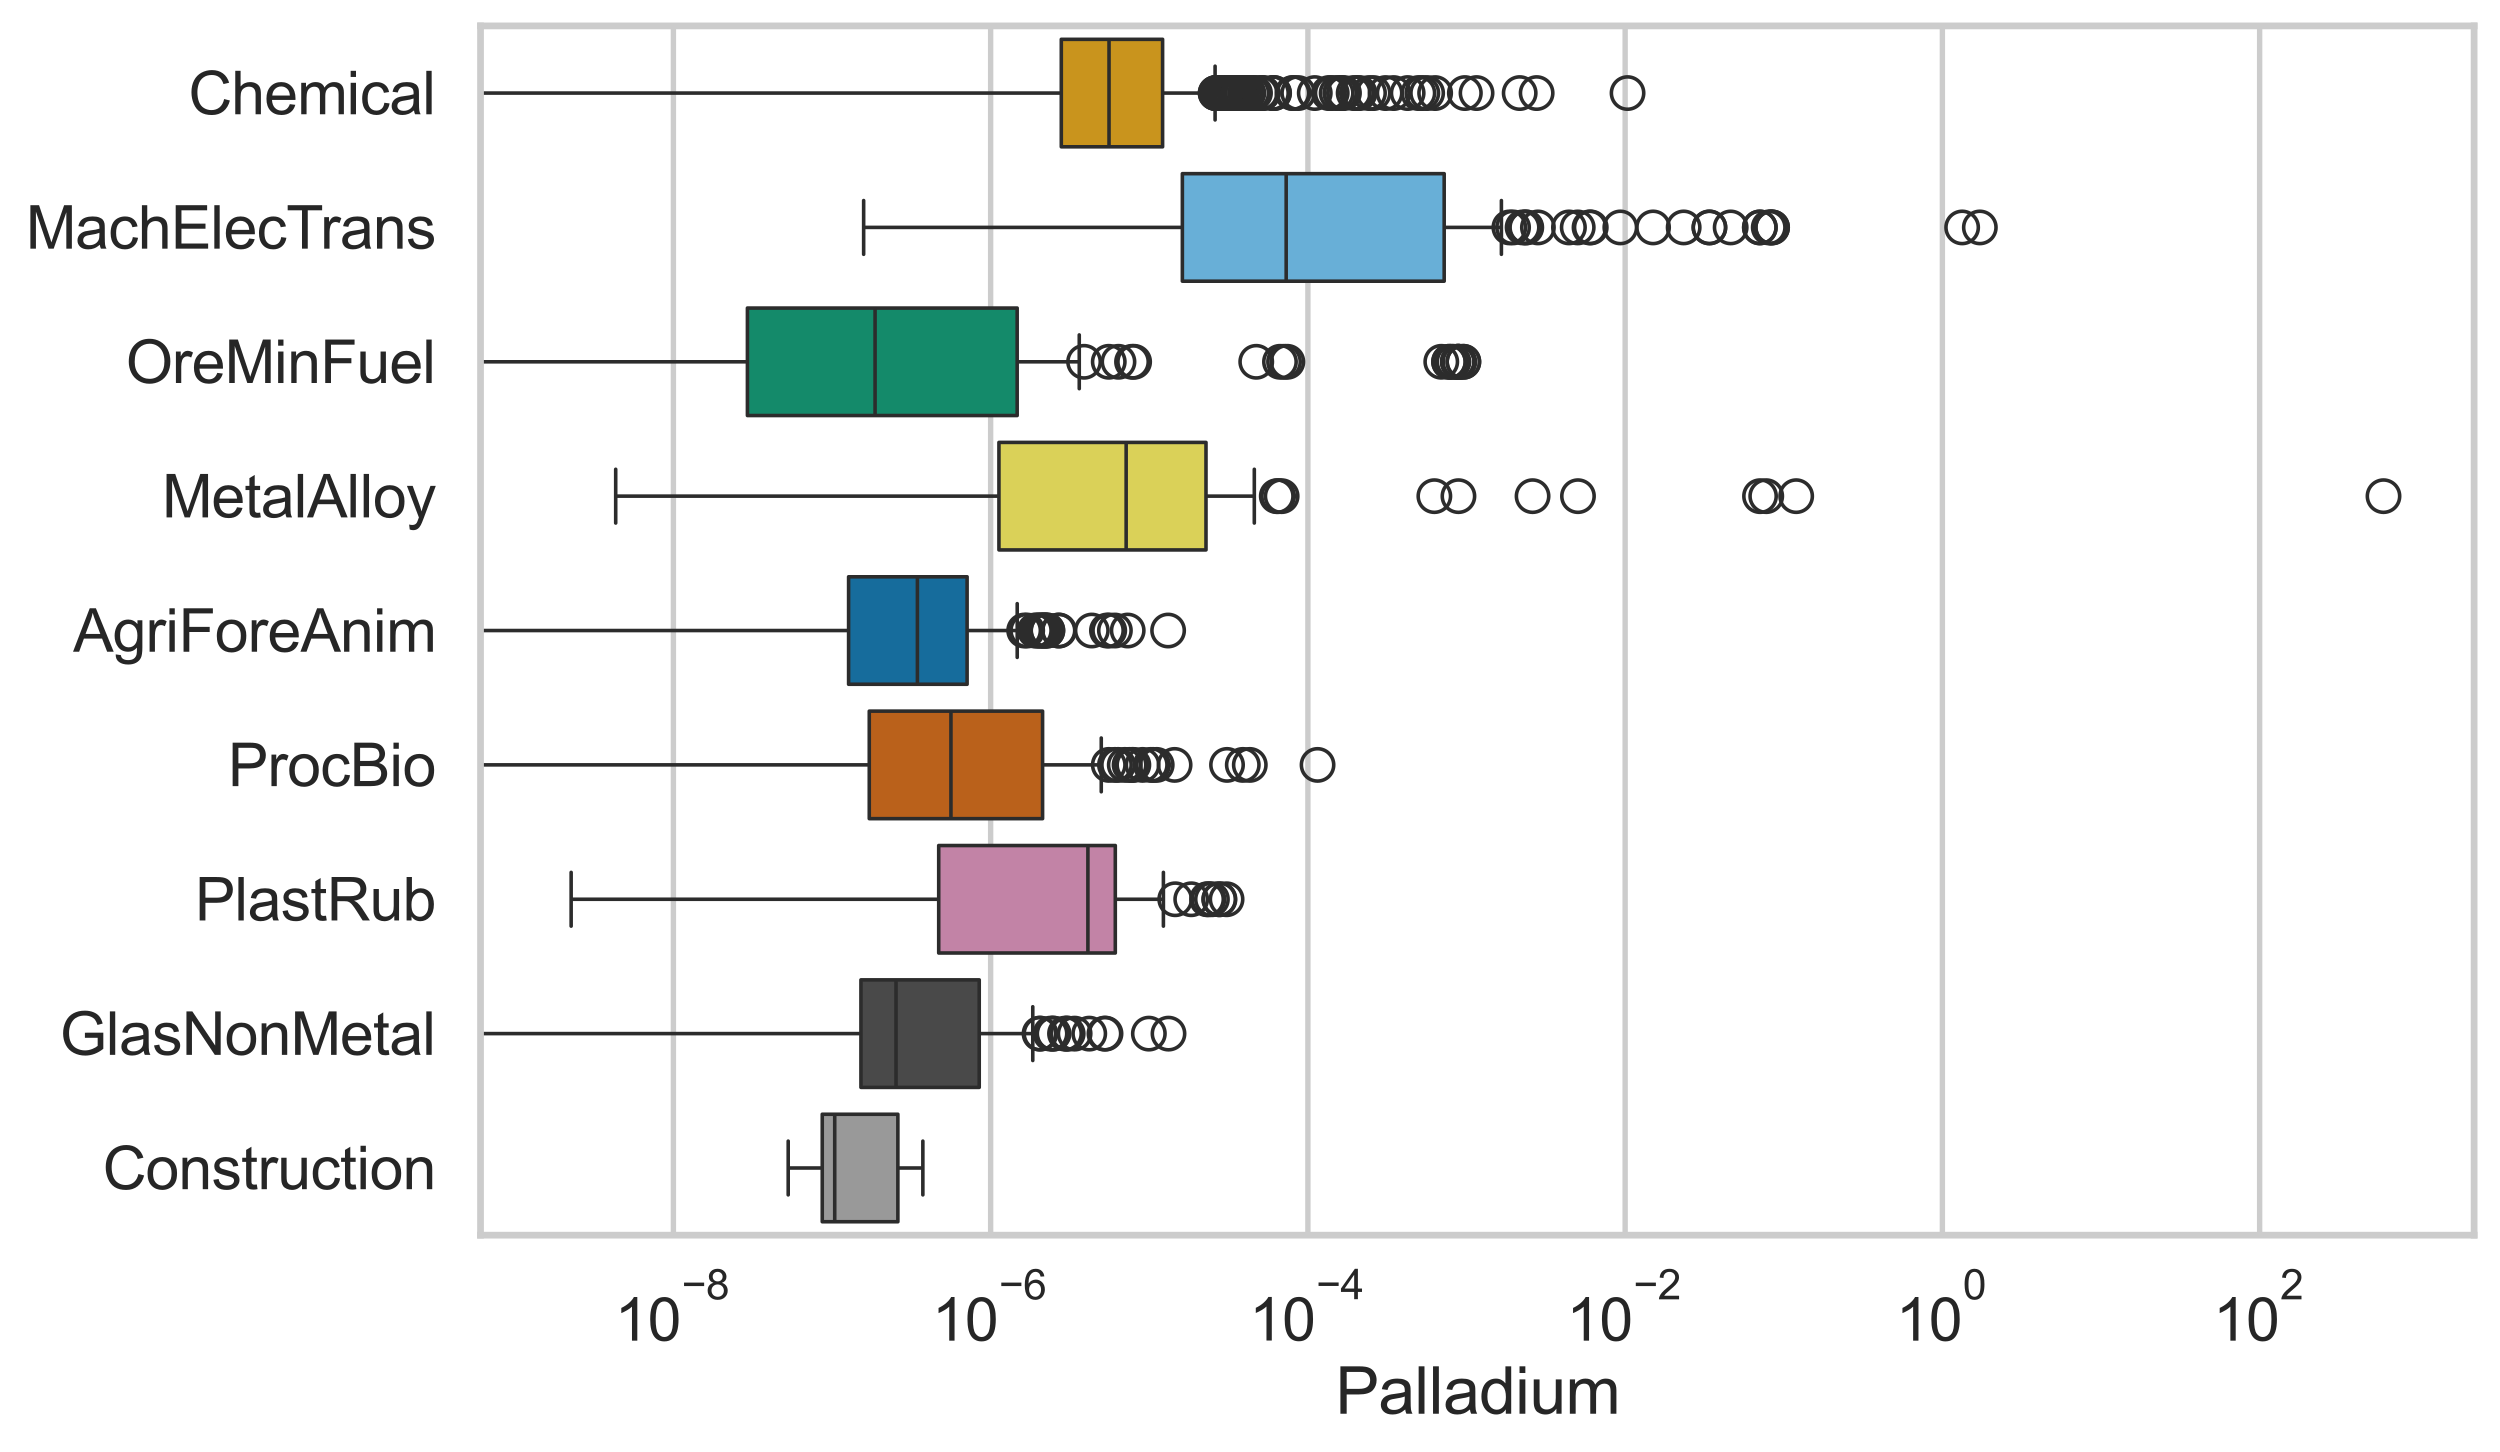 <?xml version="1.0" encoding="utf-8" standalone="no"?>
<!DOCTYPE svg PUBLIC "-//W3C//DTD SVG 1.1//EN"
  "http://www.w3.org/Graphics/SVG/1.1/DTD/svg11.dtd">
<svg xmlns:xlink="http://www.w3.org/1999/xlink" width="695.577pt" height="404.121pt" viewBox="0 0 695.577 404.121" xmlns="http://www.w3.org/2000/svg" version="1.1">
 <defs>
  <style type="text/css">*{stroke-linejoin: round; stroke-linecap: butt}</style>
 </defs>
 <g id="figure_1">
  <g id="patch_1">
   <path d="M 0 404.121 
L 695.577 404.121 
L 695.577 0 
L 0 0 
z
" style="fill: #ffffff"/>
  </g>
  <g id="axes_1">
   <g id="patch_2">
    <path d="M 133.697 343.665 
L 688.377 343.665 
L 688.377 7.2 
L 133.697 7.2 
z
" style="fill: #ffffff"/>
   </g>
   <g id="matplotlib.axis_1">
    <g id="xtick_1">
     <g id="line2d_1">
      <path d="M 187.36 343.665 
L 187.36 7.2 
" clip-path="url(#p79776c4d2c)" style="fill: none; stroke: #cccccc; stroke-width: 1.5; stroke-linecap: round"/>
     </g>
     <g id="text_1">
      <!-- $\mathdefault{10^{-8}}$ -->
      <g style="fill: #262626" transform="translate(171.025 373.18) scale(0.165 -0.165)">
       <defs>
        <path id="ArialMT-31" d="M 2384 0 
L 1822 0 
L 1822 3584 
Q 1619 3391 1289 3197 
Q 959 3003 697 2906 
L 697 3450 
Q 1169 3672 1522 3987 
Q 1875 4303 2022 4600 
L 2384 4600 
L 2384 0 
z
" transform="scale(0.016)"/>
        <path id="ArialMT-30" d="M 266 2259 
Q 266 3072 433 3567 
Q 600 4063 929 4331 
Q 1259 4600 1759 4600 
Q 2128 4600 2406 4451 
Q 2684 4303 2865 4023 
Q 3047 3744 3150 3342 
Q 3253 2941 3253 2259 
Q 3253 1453 3087 958 
Q 2922 463 2592 192 
Q 2263 -78 1759 -78 
Q 1097 -78 719 397 
Q 266 969 266 2259 
z
M 844 2259 
Q 844 1131 1108 757 
Q 1372 384 1759 384 
Q 2147 384 2411 759 
Q 2675 1134 2675 2259 
Q 2675 3391 2411 3762 
Q 2147 4134 1753 4134 
Q 1366 4134 1134 3806 
Q 844 3388 844 2259 
z
" transform="scale(0.016)"/>
        <path id="ArialMT-2212" d="M 3381 1997 
L 356 1997 
L 356 2522 
L 3381 2522 
L 3381 1997 
z
" transform="scale(0.016)"/>
        <path id="ArialMT-38" d="M 1131 2484 
Q 781 2613 612 2850 
Q 444 3088 444 3419 
Q 444 3919 803 4259 
Q 1163 4600 1759 4600 
Q 2359 4600 2725 4251 
Q 3091 3903 3091 3403 
Q 3091 3084 2923 2848 
Q 2756 2613 2416 2484 
Q 2838 2347 3058 2040 
Q 3278 1734 3278 1309 
Q 3278 722 2862 322 
Q 2447 -78 1769 -78 
Q 1091 -78 675 323 
Q 259 725 259 1325 
Q 259 1772 486 2073 
Q 713 2375 1131 2484 
z
M 1019 3438 
Q 1019 3113 1228 2906 
Q 1438 2700 1772 2700 
Q 2097 2700 2305 2904 
Q 2513 3109 2513 3406 
Q 2513 3716 2298 3927 
Q 2084 4138 1766 4138 
Q 1444 4138 1231 3931 
Q 1019 3725 1019 3438 
z
M 838 1322 
Q 838 1081 952 856 
Q 1066 631 1291 507 
Q 1516 384 1775 384 
Q 2178 384 2440 643 
Q 2703 903 2703 1303 
Q 2703 1709 2433 1975 
Q 2163 2241 1756 2241 
Q 1359 2241 1098 1978 
Q 838 1716 838 1322 
z
" transform="scale(0.016)"/>
       </defs>
       <use xlink:href="#ArialMT-31" transform="translate(0 0.994)"/>
       <use xlink:href="#ArialMT-30" transform="translate(55.615 0.994)"/>
       <use xlink:href="#ArialMT-2212" transform="translate(112.973 70.688) scale(0.7)"/>
       <use xlink:href="#ArialMT-38" transform="translate(153.852 70.688) scale(0.7)"/>
      </g>
     </g>
    </g>
    <g id="xtick_2">
     <g id="line2d_2">
      <path d="M 275.628 343.665 
L 275.628 7.2 
" clip-path="url(#p79776c4d2c)" style="fill: none; stroke: #cccccc; stroke-width: 1.5; stroke-linecap: round"/>
     </g>
     <g id="text_2">
      <!-- $\mathdefault{10^{-6}}$ -->
      <g style="fill: #262626" transform="translate(259.293 373.18) scale(0.165 -0.165)">
       <defs>
        <path id="ArialMT-36" d="M 3184 3459 
L 2625 3416 
Q 2550 3747 2413 3897 
Q 2184 4138 1850 4138 
Q 1581 4138 1378 3988 
Q 1113 3794 959 3422 
Q 806 3050 800 2363 
Q 1003 2672 1297 2822 
Q 1591 2972 1913 2972 
Q 2475 2972 2870 2558 
Q 3266 2144 3266 1488 
Q 3266 1056 3080 686 
Q 2894 316 2569 119 
Q 2244 -78 1831 -78 
Q 1128 -78 684 439 
Q 241 956 241 2144 
Q 241 3472 731 4075 
Q 1159 4600 1884 4600 
Q 2425 4600 2770 4297 
Q 3116 3994 3184 3459 
z
M 888 1484 
Q 888 1194 1011 928 
Q 1134 663 1356 523 
Q 1578 384 1822 384 
Q 2178 384 2434 671 
Q 2691 959 2691 1453 
Q 2691 1928 2437 2201 
Q 2184 2475 1800 2475 
Q 1419 2475 1153 2201 
Q 888 1928 888 1484 
z
" transform="scale(0.016)"/>
       </defs>
       <use xlink:href="#ArialMT-31" transform="translate(0 0.994)"/>
       <use xlink:href="#ArialMT-30" transform="translate(55.615 0.994)"/>
       <use xlink:href="#ArialMT-2212" transform="translate(112.973 70.688) scale(0.7)"/>
       <use xlink:href="#ArialMT-36" transform="translate(153.852 70.688) scale(0.7)"/>
      </g>
     </g>
    </g>
    <g id="xtick_3">
     <g id="line2d_3">
      <path d="M 363.896 343.665 
L 363.896 7.2 
" clip-path="url(#p79776c4d2c)" style="fill: none; stroke: #cccccc; stroke-width: 1.5; stroke-linecap: round"/>
     </g>
     <g id="text_3">
      <!-- $\mathdefault{10^{-4}}$ -->
      <g style="fill: #262626" transform="translate(347.561 373.015) scale(0.165 -0.165)">
       <defs>
        <path id="ArialMT-34" d="M 2069 0 
L 2069 1097 
L 81 1097 
L 81 1613 
L 2172 4581 
L 2631 4581 
L 2631 1613 
L 3250 1613 
L 3250 1097 
L 2631 1097 
L 2631 0 
L 2069 0 
z
M 2069 1613 
L 2069 3678 
L 634 1613 
L 2069 1613 
z
" transform="scale(0.016)"/>
       </defs>
       <use xlink:href="#ArialMT-31" transform="translate(0 0.202)"/>
       <use xlink:href="#ArialMT-30" transform="translate(55.615 0.202)"/>
       <use xlink:href="#ArialMT-2212" transform="translate(112.973 69.895) scale(0.7)"/>
       <use xlink:href="#ArialMT-34" transform="translate(153.852 69.895) scale(0.7)"/>
      </g>
     </g>
    </g>
    <g id="xtick_4">
     <g id="line2d_4">
      <path d="M 452.165 343.665 
L 452.165 7.2 
" clip-path="url(#p79776c4d2c)" style="fill: none; stroke: #cccccc; stroke-width: 1.5; stroke-linecap: round"/>
     </g>
     <g id="text_4">
      <!-- $\mathdefault{10^{-2}}$ -->
      <g style="fill: #262626" transform="translate(435.83 373.18) scale(0.165 -0.165)">
       <defs>
        <path id="ArialMT-32" d="M 3222 541 
L 3222 0 
L 194 0 
Q 188 203 259 391 
Q 375 700 629 1000 
Q 884 1300 1366 1694 
Q 2113 2306 2375 2664 
Q 2638 3022 2638 3341 
Q 2638 3675 2398 3904 
Q 2159 4134 1775 4134 
Q 1369 4134 1125 3890 
Q 881 3647 878 3216 
L 300 3275 
Q 359 3922 746 4261 
Q 1134 4600 1788 4600 
Q 2447 4600 2831 4234 
Q 3216 3869 3216 3328 
Q 3216 3053 3103 2787 
Q 2991 2522 2730 2228 
Q 2469 1934 1863 1422 
Q 1356 997 1212 845 
Q 1069 694 975 541 
L 3222 541 
z
" transform="scale(0.016)"/>
       </defs>
       <use xlink:href="#ArialMT-31" transform="translate(0 0.994)"/>
       <use xlink:href="#ArialMT-30" transform="translate(55.615 0.994)"/>
       <use xlink:href="#ArialMT-2212" transform="translate(112.973 70.688) scale(0.7)"/>
       <use xlink:href="#ArialMT-32" transform="translate(153.852 70.688) scale(0.7)"/>
      </g>
     </g>
    </g>
    <g id="xtick_5">
     <g id="line2d_5">
      <path d="M 540.433 343.665 
L 540.433 7.2 
" clip-path="url(#p79776c4d2c)" style="fill: none; stroke: #cccccc; stroke-width: 1.5; stroke-linecap: round"/>
     </g>
     <g id="text_5">
      <!-- $\mathdefault{10^{0}}$ -->
      <g style="fill: #262626" transform="translate(527.481 373.18) scale(0.165 -0.165)">
       <use xlink:href="#ArialMT-31" transform="translate(0 0.994)"/>
       <use xlink:href="#ArialMT-30" transform="translate(55.615 0.994)"/>
       <use xlink:href="#ArialMT-30" transform="translate(112.973 70.688) scale(0.7)"/>
      </g>
     </g>
    </g>
    <g id="xtick_6">
     <g id="line2d_6">
      <path d="M 628.702 343.665 
L 628.702 7.2 
" clip-path="url(#p79776c4d2c)" style="fill: none; stroke: #cccccc; stroke-width: 1.5; stroke-linecap: round"/>
     </g>
     <g id="text_6">
      <!-- $\mathdefault{10^{2}}$ -->
      <g style="fill: #262626" transform="translate(615.749 373.18) scale(0.165 -0.165)">
       <use xlink:href="#ArialMT-31" transform="translate(0 0.994)"/>
       <use xlink:href="#ArialMT-30" transform="translate(55.615 0.994)"/>
       <use xlink:href="#ArialMT-32" transform="translate(112.973 70.688) scale(0.7)"/>
      </g>
     </g>
    </g>
    <g id="text_7">
     <!-- Palladium -->
     <g style="fill: #262626" transform="translate(371.519 393.344) scale(0.18 -0.18)">
      <defs>
       <path id="ArialMT-50" d="M 494 0 
L 494 4581 
L 2222 4581 
Q 2678 4581 2919 4538 
Q 3256 4481 3484 4323 
Q 3713 4166 3852 3881 
Q 3991 3597 3991 3256 
Q 3991 2672 3619 2267 
Q 3247 1863 2275 1863 
L 1100 1863 
L 1100 0 
L 494 0 
z
M 1100 2403 
L 2284 2403 
Q 2872 2403 3119 2622 
Q 3366 2841 3366 3238 
Q 3366 3525 3220 3729 
Q 3075 3934 2838 4000 
Q 2684 4041 2272 4041 
L 1100 4041 
L 1100 2403 
z
" transform="scale(0.016)"/>
       <path id="ArialMT-61" d="M 2588 409 
Q 2275 144 1986 34 
Q 1697 -75 1366 -75 
Q 819 -75 525 192 
Q 231 459 231 875 
Q 231 1119 342 1320 
Q 453 1522 633 1644 
Q 813 1766 1038 1828 
Q 1203 1872 1538 1913 
Q 2219 1994 2541 2106 
Q 2544 2222 2544 2253 
Q 2544 2597 2384 2738 
Q 2169 2928 1744 2928 
Q 1347 2928 1158 2789 
Q 969 2650 878 2297 
L 328 2372 
Q 403 2725 575 2942 
Q 747 3159 1072 3276 
Q 1397 3394 1825 3394 
Q 2250 3394 2515 3294 
Q 2781 3194 2906 3042 
Q 3031 2891 3081 2659 
Q 3109 2516 3109 2141 
L 3109 1391 
Q 3109 606 3145 398 
Q 3181 191 3288 0 
L 2700 0 
Q 2613 175 2588 409 
z
M 2541 1666 
Q 2234 1541 1622 1453 
Q 1275 1403 1131 1340 
Q 988 1278 909 1158 
Q 831 1038 831 891 
Q 831 666 1001 516 
Q 1172 366 1500 366 
Q 1825 366 2078 508 
Q 2331 650 2450 897 
Q 2541 1088 2541 1459 
L 2541 1666 
z
" transform="scale(0.016)"/>
       <path id="ArialMT-6c" d="M 409 0 
L 409 4581 
L 972 4581 
L 972 0 
L 409 0 
z
" transform="scale(0.016)"/>
       <path id="ArialMT-64" d="M 2575 0 
L 2575 419 
Q 2259 -75 1647 -75 
Q 1250 -75 917 144 
Q 584 363 401 755 
Q 219 1147 219 1656 
Q 219 2153 384 2558 
Q 550 2963 881 3178 
Q 1213 3394 1622 3394 
Q 1922 3394 2156 3267 
Q 2391 3141 2538 2938 
L 2538 4581 
L 3097 4581 
L 3097 0 
L 2575 0 
z
M 797 1656 
Q 797 1019 1065 703 
Q 1334 388 1700 388 
Q 2069 388 2326 689 
Q 2584 991 2584 1609 
Q 2584 2291 2321 2609 
Q 2059 2928 1675 2928 
Q 1300 2928 1048 2622 
Q 797 2316 797 1656 
z
" transform="scale(0.016)"/>
       <path id="ArialMT-69" d="M 425 3934 
L 425 4581 
L 988 4581 
L 988 3934 
L 425 3934 
z
M 425 0 
L 425 3319 
L 988 3319 
L 988 0 
L 425 0 
z
" transform="scale(0.016)"/>
       <path id="ArialMT-75" d="M 2597 0 
L 2597 488 
Q 2209 -75 1544 -75 
Q 1250 -75 995 37 
Q 741 150 617 320 
Q 494 491 444 738 
Q 409 903 409 1263 
L 409 3319 
L 972 3319 
L 972 1478 
Q 972 1038 1006 884 
Q 1059 663 1231 536 
Q 1403 409 1656 409 
Q 1909 409 2131 539 
Q 2353 669 2445 892 
Q 2538 1116 2538 1541 
L 2538 3319 
L 3100 3319 
L 3100 0 
L 2597 0 
z
" transform="scale(0.016)"/>
       <path id="ArialMT-6d" d="M 422 0 
L 422 3319 
L 925 3319 
L 925 2853 
Q 1081 3097 1340 3245 
Q 1600 3394 1931 3394 
Q 2300 3394 2536 3241 
Q 2772 3088 2869 2813 
Q 3263 3394 3894 3394 
Q 4388 3394 4653 3120 
Q 4919 2847 4919 2278 
L 4919 0 
L 4359 0 
L 4359 2091 
Q 4359 2428 4304 2576 
Q 4250 2725 4106 2815 
Q 3963 2906 3769 2906 
Q 3419 2906 3187 2673 
Q 2956 2441 2956 1928 
L 2956 0 
L 2394 0 
L 2394 2156 
Q 2394 2531 2256 2718 
Q 2119 2906 1806 2906 
Q 1569 2906 1367 2781 
Q 1166 2656 1075 2415 
Q 984 2175 984 1722 
L 984 0 
L 422 0 
z
" transform="scale(0.016)"/>
      </defs>
      <use xlink:href="#ArialMT-50"/>
      <use xlink:href="#ArialMT-61" transform="translate(66.699 0)"/>
      <use xlink:href="#ArialMT-6c" transform="translate(122.314 0)"/>
      <use xlink:href="#ArialMT-6c" transform="translate(144.531 0)"/>
      <use xlink:href="#ArialMT-61" transform="translate(166.748 0)"/>
      <use xlink:href="#ArialMT-64" transform="translate(222.363 0)"/>
      <use xlink:href="#ArialMT-69" transform="translate(277.979 0)"/>
      <use xlink:href="#ArialMT-75" transform="translate(300.195 0)"/>
      <use xlink:href="#ArialMT-6d" transform="translate(355.811 0)"/>
     </g>
    </g>
   </g>
   <g id="matplotlib.axis_2">
    <g id="ytick_1">
     <g id="text_8">
      <!-- Chemical -->
      <g style="fill: #262626" transform="translate(52.428 31.798) scale(0.165 -0.165)">
       <defs>
        <path id="ArialMT-43" d="M 3763 1606 
L 4369 1453 
Q 4178 706 3683 314 
Q 3188 -78 2472 -78 
Q 1731 -78 1267 223 
Q 803 525 561 1097 
Q 319 1669 319 2325 
Q 319 3041 592 3573 
Q 866 4106 1370 4382 
Q 1875 4659 2481 4659 
Q 3169 4659 3637 4309 
Q 4106 3959 4291 3325 
L 3694 3184 
Q 3534 3684 3231 3912 
Q 2928 4141 2469 4141 
Q 1941 4141 1586 3887 
Q 1231 3634 1087 3207 
Q 944 2781 944 2328 
Q 944 1744 1114 1308 
Q 1284 872 1643 656 
Q 2003 441 2422 441 
Q 2931 441 3284 734 
Q 3638 1028 3763 1606 
z
" transform="scale(0.016)"/>
        <path id="ArialMT-68" d="M 422 0 
L 422 4581 
L 984 4581 
L 984 2938 
Q 1378 3394 1978 3394 
Q 2347 3394 2619 3248 
Q 2891 3103 3008 2847 
Q 3125 2591 3125 2103 
L 3125 0 
L 2563 0 
L 2563 2103 
Q 2563 2525 2380 2717 
Q 2197 2909 1863 2909 
Q 1613 2909 1392 2779 
Q 1172 2650 1078 2428 
Q 984 2206 984 1816 
L 984 0 
L 422 0 
z
" transform="scale(0.016)"/>
        <path id="ArialMT-65" d="M 2694 1069 
L 3275 997 
Q 3138 488 2766 206 
Q 2394 -75 1816 -75 
Q 1088 -75 661 373 
Q 234 822 234 1631 
Q 234 2469 665 2931 
Q 1097 3394 1784 3394 
Q 2450 3394 2872 2941 
Q 3294 2488 3294 1666 
Q 3294 1616 3291 1516 
L 816 1516 
Q 847 969 1125 678 
Q 1403 388 1819 388 
Q 2128 388 2347 550 
Q 2566 713 2694 1069 
z
M 847 1978 
L 2700 1978 
Q 2663 2397 2488 2606 
Q 2219 2931 1791 2931 
Q 1403 2931 1139 2672 
Q 875 2413 847 1978 
z
" transform="scale(0.016)"/>
        <path id="ArialMT-63" d="M 2588 1216 
L 3141 1144 
Q 3050 572 2676 248 
Q 2303 -75 1759 -75 
Q 1078 -75 664 370 
Q 250 816 250 1647 
Q 250 2184 428 2587 
Q 606 2991 970 3192 
Q 1334 3394 1763 3394 
Q 2303 3394 2647 3120 
Q 2991 2847 3088 2344 
L 2541 2259 
Q 2463 2594 2264 2762 
Q 2066 2931 1784 2931 
Q 1359 2931 1093 2626 
Q 828 2322 828 1663 
Q 828 994 1084 691 
Q 1341 388 1753 388 
Q 2084 388 2306 591 
Q 2528 794 2588 1216 
z
" transform="scale(0.016)"/>
       </defs>
       <use xlink:href="#ArialMT-43"/>
       <use xlink:href="#ArialMT-68" transform="translate(72.217 0)"/>
       <use xlink:href="#ArialMT-65" transform="translate(127.832 0)"/>
       <use xlink:href="#ArialMT-6d" transform="translate(183.447 0)"/>
       <use xlink:href="#ArialMT-69" transform="translate(266.748 0)"/>
       <use xlink:href="#ArialMT-63" transform="translate(288.965 0)"/>
       <use xlink:href="#ArialMT-61" transform="translate(338.965 0)"/>
       <use xlink:href="#ArialMT-6c" transform="translate(394.58 0)"/>
      </g>
     </g>
    </g>
    <g id="ytick_2">
     <g id="text_9">
      <!-- MachElecTrans -->
      <g style="fill: #262626" transform="translate(7.2 69.183) scale(0.165 -0.165)">
       <defs>
        <path id="ArialMT-4d" d="M 475 0 
L 475 4581 
L 1388 4581 
L 2472 1338 
Q 2622 884 2691 659 
Q 2769 909 2934 1394 
L 4031 4581 
L 4847 4581 
L 4847 0 
L 4263 0 
L 4263 3834 
L 2931 0 
L 2384 0 
L 1059 3900 
L 1059 0 
L 475 0 
z
" transform="scale(0.016)"/>
        <path id="ArialMT-45" d="M 506 0 
L 506 4581 
L 3819 4581 
L 3819 4041 
L 1113 4041 
L 1113 2638 
L 3647 2638 
L 3647 2100 
L 1113 2100 
L 1113 541 
L 3925 541 
L 3925 0 
L 506 0 
z
" transform="scale(0.016)"/>
        <path id="ArialMT-54" d="M 1659 0 
L 1659 4041 
L 150 4041 
L 150 4581 
L 3781 4581 
L 3781 4041 
L 2266 4041 
L 2266 0 
L 1659 0 
z
" transform="scale(0.016)"/>
        <path id="ArialMT-72" d="M 416 0 
L 416 3319 
L 922 3319 
L 922 2816 
Q 1116 3169 1280 3281 
Q 1444 3394 1641 3394 
Q 1925 3394 2219 3213 
L 2025 2691 
Q 1819 2813 1613 2813 
Q 1428 2813 1281 2702 
Q 1134 2591 1072 2394 
Q 978 2094 978 1738 
L 978 0 
L 416 0 
z
" transform="scale(0.016)"/>
        <path id="ArialMT-6e" d="M 422 0 
L 422 3319 
L 928 3319 
L 928 2847 
Q 1294 3394 1984 3394 
Q 2284 3394 2536 3286 
Q 2788 3178 2913 3003 
Q 3038 2828 3088 2588 
Q 3119 2431 3119 2041 
L 3119 0 
L 2556 0 
L 2556 2019 
Q 2556 2363 2490 2533 
Q 2425 2703 2258 2804 
Q 2091 2906 1866 2906 
Q 1506 2906 1245 2678 
Q 984 2450 984 1813 
L 984 0 
L 422 0 
z
" transform="scale(0.016)"/>
        <path id="ArialMT-73" d="M 197 991 
L 753 1078 
Q 800 744 1014 566 
Q 1228 388 1613 388 
Q 2000 388 2187 545 
Q 2375 703 2375 916 
Q 2375 1106 2209 1216 
Q 2094 1291 1634 1406 
Q 1016 1563 777 1677 
Q 538 1791 414 1992 
Q 291 2194 291 2438 
Q 291 2659 392 2848 
Q 494 3038 669 3163 
Q 800 3259 1026 3326 
Q 1253 3394 1513 3394 
Q 1903 3394 2198 3281 
Q 2494 3169 2634 2976 
Q 2775 2784 2828 2463 
L 2278 2388 
Q 2241 2644 2061 2787 
Q 1881 2931 1553 2931 
Q 1166 2931 1000 2803 
Q 834 2675 834 2503 
Q 834 2394 903 2306 
Q 972 2216 1119 2156 
Q 1203 2125 1616 2013 
Q 2213 1853 2448 1751 
Q 2684 1650 2818 1456 
Q 2953 1263 2953 975 
Q 2953 694 2789 445 
Q 2625 197 2315 61 
Q 2006 -75 1616 -75 
Q 969 -75 630 194 
Q 291 463 197 991 
z
" transform="scale(0.016)"/>
       </defs>
       <use xlink:href="#ArialMT-4d"/>
       <use xlink:href="#ArialMT-61" transform="translate(83.301 0)"/>
       <use xlink:href="#ArialMT-63" transform="translate(138.916 0)"/>
       <use xlink:href="#ArialMT-68" transform="translate(188.916 0)"/>
       <use xlink:href="#ArialMT-45" transform="translate(244.531 0)"/>
       <use xlink:href="#ArialMT-6c" transform="translate(311.23 0)"/>
       <use xlink:href="#ArialMT-65" transform="translate(333.447 0)"/>
       <use xlink:href="#ArialMT-63" transform="translate(389.062 0)"/>
       <use xlink:href="#ArialMT-54" transform="translate(439.062 0)"/>
       <use xlink:href="#ArialMT-72" transform="translate(496.396 0)"/>
       <use xlink:href="#ArialMT-61" transform="translate(529.697 0)"/>
       <use xlink:href="#ArialMT-6e" transform="translate(585.312 0)"/>
       <use xlink:href="#ArialMT-73" transform="translate(640.928 0)"/>
      </g>
     </g>
    </g>
    <g id="ytick_3">
     <g id="text_10">
      <!-- OreMinFuel -->
      <g style="fill: #262626" transform="translate(35.013 106.568) scale(0.165 -0.165)">
       <defs>
        <path id="ArialMT-4f" d="M 309 2231 
Q 309 3372 921 4017 
Q 1534 4663 2503 4663 
Q 3138 4663 3647 4359 
Q 4156 4056 4423 3514 
Q 4691 2972 4691 2284 
Q 4691 1588 4409 1038 
Q 4128 488 3612 205 
Q 3097 -78 2500 -78 
Q 1853 -78 1343 234 
Q 834 547 571 1087 
Q 309 1628 309 2231 
z
M 934 2222 
Q 934 1394 1379 917 
Q 1825 441 2497 441 
Q 3181 441 3623 922 
Q 4066 1403 4066 2288 
Q 4066 2847 3877 3264 
Q 3688 3681 3323 3911 
Q 2959 4141 2506 4141 
Q 1863 4141 1398 3698 
Q 934 3256 934 2222 
z
" transform="scale(0.016)"/>
        <path id="ArialMT-46" d="M 525 0 
L 525 4581 
L 3616 4581 
L 3616 4041 
L 1131 4041 
L 1131 2622 
L 3281 2622 
L 3281 2081 
L 1131 2081 
L 1131 0 
L 525 0 
z
" transform="scale(0.016)"/>
       </defs>
       <use xlink:href="#ArialMT-4f"/>
       <use xlink:href="#ArialMT-72" transform="translate(77.783 0)"/>
       <use xlink:href="#ArialMT-65" transform="translate(111.084 0)"/>
       <use xlink:href="#ArialMT-4d" transform="translate(166.699 0)"/>
       <use xlink:href="#ArialMT-69" transform="translate(250 0)"/>
       <use xlink:href="#ArialMT-6e" transform="translate(272.217 0)"/>
       <use xlink:href="#ArialMT-46" transform="translate(327.832 0)"/>
       <use xlink:href="#ArialMT-75" transform="translate(388.916 0)"/>
       <use xlink:href="#ArialMT-65" transform="translate(444.531 0)"/>
       <use xlink:href="#ArialMT-6c" transform="translate(500.146 0)"/>
      </g>
     </g>
    </g>
    <g id="ytick_4">
     <g id="text_11">
      <!-- MetalAlloy -->
      <g style="fill: #262626" transform="translate(45.088 143.953) scale(0.165 -0.165)">
       <defs>
        <path id="ArialMT-74" d="M 1650 503 
L 1731 6 
Q 1494 -44 1306 -44 
Q 1000 -44 831 53 
Q 663 150 594 308 
Q 525 466 525 972 
L 525 2881 
L 113 2881 
L 113 3319 
L 525 3319 
L 525 4141 
L 1084 4478 
L 1084 3319 
L 1650 3319 
L 1650 2881 
L 1084 2881 
L 1084 941 
Q 1084 700 1114 631 
Q 1144 563 1211 522 
Q 1278 481 1403 481 
Q 1497 481 1650 503 
z
" transform="scale(0.016)"/>
        <path id="ArialMT-41" d="M -9 0 
L 1750 4581 
L 2403 4581 
L 4278 0 
L 3588 0 
L 3053 1388 
L 1138 1388 
L 634 0 
L -9 0 
z
M 1313 1881 
L 2866 1881 
L 2388 3150 
Q 2169 3728 2063 4100 
Q 1975 3659 1816 3225 
L 1313 1881 
z
" transform="scale(0.016)"/>
        <path id="ArialMT-6f" d="M 213 1659 
Q 213 2581 725 3025 
Q 1153 3394 1769 3394 
Q 2453 3394 2887 2945 
Q 3322 2497 3322 1706 
Q 3322 1066 3130 698 
Q 2938 331 2570 128 
Q 2203 -75 1769 -75 
Q 1072 -75 642 372 
Q 213 819 213 1659 
z
M 791 1659 
Q 791 1022 1069 705 
Q 1347 388 1769 388 
Q 2188 388 2466 706 
Q 2744 1025 2744 1678 
Q 2744 2294 2464 2611 
Q 2184 2928 1769 2928 
Q 1347 2928 1069 2612 
Q 791 2297 791 1659 
z
" transform="scale(0.016)"/>
        <path id="ArialMT-79" d="M 397 -1278 
L 334 -750 
Q 519 -800 656 -800 
Q 844 -800 956 -737 
Q 1069 -675 1141 -563 
Q 1194 -478 1313 -144 
Q 1328 -97 1363 -6 
L 103 3319 
L 709 3319 
L 1400 1397 
Q 1534 1031 1641 628 
Q 1738 1016 1872 1384 
L 2581 3319 
L 3144 3319 
L 1881 -56 
Q 1678 -603 1566 -809 
Q 1416 -1088 1222 -1217 
Q 1028 -1347 759 -1347 
Q 597 -1347 397 -1278 
z
" transform="scale(0.016)"/>
       </defs>
       <use xlink:href="#ArialMT-4d"/>
       <use xlink:href="#ArialMT-65" transform="translate(83.301 0)"/>
       <use xlink:href="#ArialMT-74" transform="translate(138.916 0)"/>
       <use xlink:href="#ArialMT-61" transform="translate(166.699 0)"/>
       <use xlink:href="#ArialMT-6c" transform="translate(222.314 0)"/>
       <use xlink:href="#ArialMT-41" transform="translate(244.531 0)"/>
       <use xlink:href="#ArialMT-6c" transform="translate(311.23 0)"/>
       <use xlink:href="#ArialMT-6c" transform="translate(333.447 0)"/>
       <use xlink:href="#ArialMT-6f" transform="translate(355.664 0)"/>
       <use xlink:href="#ArialMT-79" transform="translate(411.279 0)"/>
      </g>
     </g>
    </g>
    <g id="ytick_5">
     <g id="text_12">
      <!-- AgriForeAnim -->
      <g style="fill: #262626" transform="translate(20.341 181.337) scale(0.165 -0.165)">
       <defs>
        <path id="ArialMT-67" d="M 319 -275 
L 866 -356 
Q 900 -609 1056 -725 
Q 1266 -881 1628 -881 
Q 2019 -881 2231 -725 
Q 2444 -569 2519 -288 
Q 2563 -116 2559 434 
Q 2191 0 1641 0 
Q 956 0 581 494 
Q 206 988 206 1678 
Q 206 2153 378 2554 
Q 550 2956 876 3175 
Q 1203 3394 1644 3394 
Q 2231 3394 2613 2919 
L 2613 3319 
L 3131 3319 
L 3131 450 
Q 3131 -325 2973 -648 
Q 2816 -972 2473 -1159 
Q 2131 -1347 1631 -1347 
Q 1038 -1347 672 -1080 
Q 306 -813 319 -275 
z
M 784 1719 
Q 784 1066 1043 766 
Q 1303 466 1694 466 
Q 2081 466 2343 764 
Q 2606 1063 2606 1700 
Q 2606 2309 2336 2618 
Q 2066 2928 1684 2928 
Q 1309 2928 1046 2623 
Q 784 2319 784 1719 
z
" transform="scale(0.016)"/>
       </defs>
       <use xlink:href="#ArialMT-41"/>
       <use xlink:href="#ArialMT-67" transform="translate(66.699 0)"/>
       <use xlink:href="#ArialMT-72" transform="translate(122.314 0)"/>
       <use xlink:href="#ArialMT-69" transform="translate(155.615 0)"/>
       <use xlink:href="#ArialMT-46" transform="translate(177.832 0)"/>
       <use xlink:href="#ArialMT-6f" transform="translate(238.916 0)"/>
       <use xlink:href="#ArialMT-72" transform="translate(294.531 0)"/>
       <use xlink:href="#ArialMT-65" transform="translate(327.832 0)"/>
       <use xlink:href="#ArialMT-41" transform="translate(383.447 0)"/>
       <use xlink:href="#ArialMT-6e" transform="translate(450.146 0)"/>
       <use xlink:href="#ArialMT-69" transform="translate(505.762 0)"/>
       <use xlink:href="#ArialMT-6d" transform="translate(527.979 0)"/>
      </g>
     </g>
    </g>
    <g id="ytick_6">
     <g id="text_13">
      <!-- ProcBio -->
      <g style="fill: #262626" transform="translate(63.424 218.722) scale(0.165 -0.165)">
       <defs>
        <path id="ArialMT-42" d="M 469 0 
L 469 4581 
L 2188 4581 
Q 2713 4581 3030 4442 
Q 3347 4303 3526 4014 
Q 3706 3725 3706 3409 
Q 3706 3116 3547 2856 
Q 3388 2597 3066 2438 
Q 3481 2316 3704 2022 
Q 3928 1728 3928 1328 
Q 3928 1006 3792 729 
Q 3656 453 3456 303 
Q 3256 153 2954 76 
Q 2653 0 2216 0 
L 469 0 
z
M 1075 2656 
L 2066 2656 
Q 2469 2656 2644 2709 
Q 2875 2778 2992 2937 
Q 3109 3097 3109 3338 
Q 3109 3566 3000 3739 
Q 2891 3913 2687 3977 
Q 2484 4041 1991 4041 
L 1075 4041 
L 1075 2656 
z
M 1075 541 
L 2216 541 
Q 2509 541 2628 563 
Q 2838 600 2978 687 
Q 3119 775 3209 942 
Q 3300 1109 3300 1328 
Q 3300 1584 3169 1773 
Q 3038 1963 2805 2039 
Q 2572 2116 2134 2116 
L 1075 2116 
L 1075 541 
z
" transform="scale(0.016)"/>
       </defs>
       <use xlink:href="#ArialMT-50"/>
       <use xlink:href="#ArialMT-72" transform="translate(66.699 0)"/>
       <use xlink:href="#ArialMT-6f" transform="translate(100 0)"/>
       <use xlink:href="#ArialMT-63" transform="translate(155.615 0)"/>
       <use xlink:href="#ArialMT-42" transform="translate(205.615 0)"/>
       <use xlink:href="#ArialMT-69" transform="translate(272.314 0)"/>
       <use xlink:href="#ArialMT-6f" transform="translate(294.531 0)"/>
      </g>
     </g>
    </g>
    <g id="ytick_7">
     <g id="text_14">
      <!-- PlastRub -->
      <g style="fill: #262626" transform="translate(54.248 256.107) scale(0.165 -0.165)">
       <defs>
        <path id="ArialMT-52" d="M 503 0 
L 503 4581 
L 2534 4581 
Q 3147 4581 3465 4457 
Q 3784 4334 3975 4021 
Q 4166 3709 4166 3331 
Q 4166 2844 3850 2509 
Q 3534 2175 2875 2084 
Q 3116 1969 3241 1856 
Q 3506 1613 3744 1247 
L 4541 0 
L 3778 0 
L 3172 953 
Q 2906 1366 2734 1584 
Q 2563 1803 2427 1890 
Q 2291 1978 2150 2013 
Q 2047 2034 1813 2034 
L 1109 2034 
L 1109 0 
L 503 0 
z
M 1109 2559 
L 2413 2559 
Q 2828 2559 3062 2645 
Q 3297 2731 3419 2920 
Q 3541 3109 3541 3331 
Q 3541 3656 3305 3865 
Q 3069 4075 2559 4075 
L 1109 4075 
L 1109 2559 
z
" transform="scale(0.016)"/>
        <path id="ArialMT-62" d="M 941 0 
L 419 0 
L 419 4581 
L 981 4581 
L 981 2947 
Q 1338 3394 1891 3394 
Q 2197 3394 2470 3270 
Q 2744 3147 2920 2923 
Q 3097 2700 3197 2384 
Q 3297 2069 3297 1709 
Q 3297 856 2875 390 
Q 2453 -75 1863 -75 
Q 1275 -75 941 416 
L 941 0 
z
M 934 1684 
Q 934 1088 1097 822 
Q 1363 388 1816 388 
Q 2184 388 2453 708 
Q 2722 1028 2722 1663 
Q 2722 2313 2464 2622 
Q 2206 2931 1841 2931 
Q 1472 2931 1203 2611 
Q 934 2291 934 1684 
z
" transform="scale(0.016)"/>
       </defs>
       <use xlink:href="#ArialMT-50"/>
       <use xlink:href="#ArialMT-6c" transform="translate(66.699 0)"/>
       <use xlink:href="#ArialMT-61" transform="translate(88.916 0)"/>
       <use xlink:href="#ArialMT-73" transform="translate(144.531 0)"/>
       <use xlink:href="#ArialMT-74" transform="translate(194.531 0)"/>
       <use xlink:href="#ArialMT-52" transform="translate(222.314 0)"/>
       <use xlink:href="#ArialMT-75" transform="translate(294.531 0)"/>
       <use xlink:href="#ArialMT-62" transform="translate(350.146 0)"/>
      </g>
     </g>
    </g>
    <g id="ytick_8">
     <g id="text_15">
      <!-- GlasNonMetal -->
      <g style="fill: #262626" transform="translate(16.659 293.492) scale(0.165 -0.165)">
       <defs>
        <path id="ArialMT-47" d="M 2638 1797 
L 2638 2334 
L 4578 2338 
L 4578 638 
Q 4131 281 3656 101 
Q 3181 -78 2681 -78 
Q 2006 -78 1454 211 
Q 903 500 622 1047 
Q 341 1594 341 2269 
Q 341 2938 620 3517 
Q 900 4097 1425 4378 
Q 1950 4659 2634 4659 
Q 3131 4659 3532 4498 
Q 3934 4338 4162 4050 
Q 4391 3763 4509 3300 
L 3963 3150 
Q 3859 3500 3706 3700 
Q 3553 3900 3268 4020 
Q 2984 4141 2638 4141 
Q 2222 4141 1919 4014 
Q 1616 3888 1430 3681 
Q 1244 3475 1141 3228 
Q 966 2803 966 2306 
Q 966 1694 1177 1281 
Q 1388 869 1791 669 
Q 2194 469 2647 469 
Q 3041 469 3416 620 
Q 3791 772 3984 944 
L 3984 1797 
L 2638 1797 
z
" transform="scale(0.016)"/>
        <path id="ArialMT-4e" d="M 488 0 
L 488 4581 
L 1109 4581 
L 3516 984 
L 3516 4581 
L 4097 4581 
L 4097 0 
L 3475 0 
L 1069 3600 
L 1069 0 
L 488 0 
z
" transform="scale(0.016)"/>
       </defs>
       <use xlink:href="#ArialMT-47"/>
       <use xlink:href="#ArialMT-6c" transform="translate(77.783 0)"/>
       <use xlink:href="#ArialMT-61" transform="translate(100 0)"/>
       <use xlink:href="#ArialMT-73" transform="translate(155.615 0)"/>
       <use xlink:href="#ArialMT-4e" transform="translate(205.615 0)"/>
       <use xlink:href="#ArialMT-6f" transform="translate(277.832 0)"/>
       <use xlink:href="#ArialMT-6e" transform="translate(333.447 0)"/>
       <use xlink:href="#ArialMT-4d" transform="translate(389.062 0)"/>
       <use xlink:href="#ArialMT-65" transform="translate(472.363 0)"/>
       <use xlink:href="#ArialMT-74" transform="translate(527.979 0)"/>
       <use xlink:href="#ArialMT-61" transform="translate(555.762 0)"/>
       <use xlink:href="#ArialMT-6c" transform="translate(611.377 0)"/>
      </g>
     </g>
    </g>
    <g id="ytick_9">
     <g id="text_16">
      <!-- Construction -->
      <g style="fill: #262626" transform="translate(28.575 330.877) scale(0.165 -0.165)">
       <use xlink:href="#ArialMT-43"/>
       <use xlink:href="#ArialMT-6f" transform="translate(72.217 0)"/>
       <use xlink:href="#ArialMT-6e" transform="translate(127.832 0)"/>
       <use xlink:href="#ArialMT-73" transform="translate(183.447 0)"/>
       <use xlink:href="#ArialMT-74" transform="translate(233.447 0)"/>
       <use xlink:href="#ArialMT-72" transform="translate(261.23 0)"/>
       <use xlink:href="#ArialMT-75" transform="translate(294.531 0)"/>
       <use xlink:href="#ArialMT-63" transform="translate(350.146 0)"/>
       <use xlink:href="#ArialMT-74" transform="translate(400.146 0)"/>
       <use xlink:href="#ArialMT-69" transform="translate(427.93 0)"/>
       <use xlink:href="#ArialMT-6f" transform="translate(450.146 0)"/>
       <use xlink:href="#ArialMT-6e" transform="translate(505.762 0)"/>
      </g>
     </g>
    </g>
   </g>
   <g id="patch_3">
    <path d="M 295.286 10.938 
L 295.286 40.846 
L 323.469 40.846 
L 323.469 10.938 
L 295.286 10.938 
z
" clip-path="url(#p79776c4d2c)" style="fill: #c9941d; stroke: #2c2c2c; stroke-linejoin: miter"/>
   </g>
   <g id="line2d_7">
    <path d="M 295.286 25.892 
L -1 25.892 
" clip-path="url(#p79776c4d2c)" style="fill: none; stroke: #2c2c2c"/>
   </g>
   <g id="line2d_8">
    <path d="M 323.469 25.892 
L 338.075 25.892 
" clip-path="url(#p79776c4d2c)" style="fill: none; stroke: #2c2c2c"/>
   </g>
   <g id="line2d_9">
    <path clip-path="url(#p79776c4d2c)" style="fill: none; stroke: #2c2c2c; stroke-linecap: round"/>
   </g>
   <g id="line2d_10">
    <path d="M 338.075 18.415 
L 338.075 33.369 
" clip-path="url(#p79776c4d2c)" style="fill: none; stroke: #2c2c2c; stroke-linecap: round"/>
   </g>
   <g id="line2d_11">
    <defs>
     <path id="md7dbd9c746" d="M 0 4.5 
C 1.193 4.5 2.338 4.026 3.182 3.182 
C 4.026 2.338 4.5 1.193 4.5 0 
C 4.5 -1.193 4.026 -2.338 3.182 -3.182 
C 2.338 -4.026 1.193 -4.5 0 -4.5 
C -1.193 -4.5 -2.338 -4.026 -3.182 -3.182 
C -4.026 -2.338 -4.5 -1.193 -4.5 0 
C -4.5 1.193 -4.026 2.338 -3.182 3.182 
C -2.338 4.026 -1.193 4.5 0 4.5 
z
" style="stroke: #2c2c2c"/>
    </defs>
    <g clip-path="url(#p79776c4d2c)">
     <use xlink:href="#md7dbd9c746" x="342.706" y="25.892" style="fill-opacity: 0; stroke: #2c2c2c"/>
     <use xlink:href="#md7dbd9c746" x="338.606" y="25.892" style="fill-opacity: 0; stroke: #2c2c2c"/>
     <use xlink:href="#md7dbd9c746" x="387.752" y="25.892" style="fill-opacity: 0; stroke: #2c2c2c"/>
     <use xlink:href="#md7dbd9c746" x="340.832" y="25.892" style="fill-opacity: 0; stroke: #2c2c2c"/>
     <use xlink:href="#md7dbd9c746" x="341.591" y="25.892" style="fill-opacity: 0; stroke: #2c2c2c"/>
     <use xlink:href="#md7dbd9c746" x="378.276" y="25.892" style="fill-opacity: 0; stroke: #2c2c2c"/>
     <use xlink:href="#md7dbd9c746" x="377.527" y="25.892" style="fill-opacity: 0; stroke: #2c2c2c"/>
     <use xlink:href="#md7dbd9c746" x="338.575" y="25.892" style="fill-opacity: 0; stroke: #2c2c2c"/>
     <use xlink:href="#md7dbd9c746" x="353.902" y="25.892" style="fill-opacity: 0; stroke: #2c2c2c"/>
     <use xlink:href="#md7dbd9c746" x="348.409" y="25.892" style="fill-opacity: 0; stroke: #2c2c2c"/>
     <use xlink:href="#md7dbd9c746" x="346.886" y="25.892" style="fill-opacity: 0; stroke: #2c2c2c"/>
     <use xlink:href="#md7dbd9c746" x="339.631" y="25.892" style="fill-opacity: 0; stroke: #2c2c2c"/>
     <use xlink:href="#md7dbd9c746" x="348.862" y="25.892" style="fill-opacity: 0; stroke: #2c2c2c"/>
     <use xlink:href="#md7dbd9c746" x="371.896" y="25.892" style="fill-opacity: 0; stroke: #2c2c2c"/>
     <use xlink:href="#md7dbd9c746" x="343.534" y="25.892" style="fill-opacity: 0; stroke: #2c2c2c"/>
     <use xlink:href="#md7dbd9c746" x="372.94" y="25.892" style="fill-opacity: 0; stroke: #2c2c2c"/>
     <use xlink:href="#md7dbd9c746" x="338.829" y="25.892" style="fill-opacity: 0; stroke: #2c2c2c"/>
     <use xlink:href="#md7dbd9c746" x="339.073" y="25.892" style="fill-opacity: 0; stroke: #2c2c2c"/>
     <use xlink:href="#md7dbd9c746" x="339.916" y="25.892" style="fill-opacity: 0; stroke: #2c2c2c"/>
     <use xlink:href="#md7dbd9c746" x="347.334" y="25.892" style="fill-opacity: 0; stroke: #2c2c2c"/>
     <use xlink:href="#md7dbd9c746" x="452.836" y="25.892" style="fill-opacity: 0; stroke: #2c2c2c"/>
     <use xlink:href="#md7dbd9c746" x="344.215" y="25.892" style="fill-opacity: 0; stroke: #2c2c2c"/>
     <use xlink:href="#md7dbd9c746" x="344.93" y="25.892" style="fill-opacity: 0; stroke: #2c2c2c"/>
     <use xlink:href="#md7dbd9c746" x="399.299" y="25.892" style="fill-opacity: 0; stroke: #2c2c2c"/>
     <use xlink:href="#md7dbd9c746" x="369.711" y="25.892" style="fill-opacity: 0; stroke: #2c2c2c"/>
     <use xlink:href="#md7dbd9c746" x="338.419" y="25.892" style="fill-opacity: 0; stroke: #2c2c2c"/>
     <use xlink:href="#md7dbd9c746" x="410.819" y="25.892" style="fill-opacity: 0; stroke: #2c2c2c"/>
     <use xlink:href="#md7dbd9c746" x="338.223" y="25.892" style="fill-opacity: 0; stroke: #2c2c2c"/>
     <use xlink:href="#md7dbd9c746" x="345.437" y="25.892" style="fill-opacity: 0; stroke: #2c2c2c"/>
     <use xlink:href="#md7dbd9c746" x="345.543" y="25.892" style="fill-opacity: 0; stroke: #2c2c2c"/>
     <use xlink:href="#md7dbd9c746" x="340.239" y="25.892" style="fill-opacity: 0; stroke: #2c2c2c"/>
     <use xlink:href="#md7dbd9c746" x="380.899" y="25.892" style="fill-opacity: 0; stroke: #2c2c2c"/>
     <use xlink:href="#md7dbd9c746" x="373.022" y="25.892" style="fill-opacity: 0; stroke: #2c2c2c"/>
     <use xlink:href="#md7dbd9c746" x="373.93" y="25.892" style="fill-opacity: 0; stroke: #2c2c2c"/>
     <use xlink:href="#md7dbd9c746" x="346.445" y="25.892" style="fill-opacity: 0; stroke: #2c2c2c"/>
     <use xlink:href="#md7dbd9c746" x="343.53" y="25.892" style="fill-opacity: 0; stroke: #2c2c2c"/>
     <use xlink:href="#md7dbd9c746" x="354.493" y="25.892" style="fill-opacity: 0; stroke: #2c2c2c"/>
     <use xlink:href="#md7dbd9c746" x="391.652" y="25.892" style="fill-opacity: 0; stroke: #2c2c2c"/>
     <use xlink:href="#md7dbd9c746" x="338.247" y="25.892" style="fill-opacity: 0; stroke: #2c2c2c"/>
     <use xlink:href="#md7dbd9c746" x="427.539" y="25.892" style="fill-opacity: 0; stroke: #2c2c2c"/>
     <use xlink:href="#md7dbd9c746" x="359.918" y="25.892" style="fill-opacity: 0; stroke: #2c2c2c"/>
     <use xlink:href="#md7dbd9c746" x="338.707" y="25.892" style="fill-opacity: 0; stroke: #2c2c2c"/>
     <use xlink:href="#md7dbd9c746" x="397.073" y="25.892" style="fill-opacity: 0; stroke: #2c2c2c"/>
     <use xlink:href="#md7dbd9c746" x="340.099" y="25.892" style="fill-opacity: 0; stroke: #2c2c2c"/>
     <use xlink:href="#md7dbd9c746" x="342.258" y="25.892" style="fill-opacity: 0; stroke: #2c2c2c"/>
     <use xlink:href="#md7dbd9c746" x="338.668" y="25.892" style="fill-opacity: 0; stroke: #2c2c2c"/>
     <use xlink:href="#md7dbd9c746" x="339.616" y="25.892" style="fill-opacity: 0; stroke: #2c2c2c"/>
     <use xlink:href="#md7dbd9c746" x="382.155" y="25.892" style="fill-opacity: 0; stroke: #2c2c2c"/>
     <use xlink:href="#md7dbd9c746" x="351.291" y="25.892" style="fill-opacity: 0; stroke: #2c2c2c"/>
     <use xlink:href="#md7dbd9c746" x="376.632" y="25.892" style="fill-opacity: 0; stroke: #2c2c2c"/>
     <use xlink:href="#md7dbd9c746" x="361.216" y="25.892" style="fill-opacity: 0; stroke: #2c2c2c"/>
     <use xlink:href="#md7dbd9c746" x="395.734" y="25.892" style="fill-opacity: 0; stroke: #2c2c2c"/>
     <use xlink:href="#md7dbd9c746" x="344.718" y="25.892" style="fill-opacity: 0; stroke: #2c2c2c"/>
     <use xlink:href="#md7dbd9c746" x="343.586" y="25.892" style="fill-opacity: 0; stroke: #2c2c2c"/>
     <use xlink:href="#md7dbd9c746" x="345.441" y="25.892" style="fill-opacity: 0; stroke: #2c2c2c"/>
     <use xlink:href="#md7dbd9c746" x="341.879" y="25.892" style="fill-opacity: 0; stroke: #2c2c2c"/>
     <use xlink:href="#md7dbd9c746" x="350.735" y="25.892" style="fill-opacity: 0; stroke: #2c2c2c"/>
     <use xlink:href="#md7dbd9c746" x="359.604" y="25.892" style="fill-opacity: 0; stroke: #2c2c2c"/>
     <use xlink:href="#md7dbd9c746" x="338.975" y="25.892" style="fill-opacity: 0; stroke: #2c2c2c"/>
     <use xlink:href="#md7dbd9c746" x="340.959" y="25.892" style="fill-opacity: 0; stroke: #2c2c2c"/>
     <use xlink:href="#md7dbd9c746" x="422.823" y="25.892" style="fill-opacity: 0; stroke: #2c2c2c"/>
     <use xlink:href="#md7dbd9c746" x="407.57" y="25.892" style="fill-opacity: 0; stroke: #2c2c2c"/>
     <use xlink:href="#md7dbd9c746" x="346.541" y="25.892" style="fill-opacity: 0; stroke: #2c2c2c"/>
     <use xlink:href="#md7dbd9c746" x="349.176" y="25.892" style="fill-opacity: 0; stroke: #2c2c2c"/>
     <use xlink:href="#md7dbd9c746" x="385.504" y="25.892" style="fill-opacity: 0; stroke: #2c2c2c"/>
     <use xlink:href="#md7dbd9c746" x="340.851" y="25.892" style="fill-opacity: 0; stroke: #2c2c2c"/>
     <use xlink:href="#md7dbd9c746" x="354.426" y="25.892" style="fill-opacity: 0; stroke: #2c2c2c"/>
     <use xlink:href="#md7dbd9c746" x="351.372" y="25.892" style="fill-opacity: 0; stroke: #2c2c2c"/>
     <use xlink:href="#md7dbd9c746" x="342.564" y="25.892" style="fill-opacity: 0; stroke: #2c2c2c"/>
     <use xlink:href="#md7dbd9c746" x="339.584" y="25.892" style="fill-opacity: 0; stroke: #2c2c2c"/>
     <use xlink:href="#md7dbd9c746" x="344.716" y="25.892" style="fill-opacity: 0; stroke: #2c2c2c"/>
     <use xlink:href="#md7dbd9c746" x="394.643" y="25.892" style="fill-opacity: 0; stroke: #2c2c2c"/>
     <use xlink:href="#md7dbd9c746" x="365.808" y="25.892" style="fill-opacity: 0; stroke: #2c2c2c"/>
     <use xlink:href="#md7dbd9c746" x="370.524" y="25.892" style="fill-opacity: 0; stroke: #2c2c2c"/>
    </g>
   </g>
   <g id="patch_4">
    <path d="M 328.97 48.323 
L 328.97 78.231 
L 401.816 78.231 
L 401.816 48.323 
L 328.97 48.323 
z
" clip-path="url(#p79776c4d2c)" style="fill: #68afd7; stroke: #2c2c2c; stroke-linejoin: miter"/>
   </g>
   <g id="line2d_12">
    <path d="M 328.97 63.277 
L 240.295 63.277 
" clip-path="url(#p79776c4d2c)" style="fill: none; stroke: #2c2c2c"/>
   </g>
   <g id="line2d_13">
    <path d="M 401.816 63.277 
L 417.735 63.277 
" clip-path="url(#p79776c4d2c)" style="fill: none; stroke: #2c2c2c"/>
   </g>
   <g id="line2d_14">
    <path d="M 240.295 55.8 
L 240.295 70.754 
" clip-path="url(#p79776c4d2c)" style="fill: none; stroke: #2c2c2c; stroke-linecap: round"/>
   </g>
   <g id="line2d_15">
    <path d="M 417.735 55.8 
L 417.735 70.754 
" clip-path="url(#p79776c4d2c)" style="fill: none; stroke: #2c2c2c; stroke-linecap: round"/>
   </g>
   <g id="line2d_16">
    <g clip-path="url(#p79776c4d2c)">
     <use xlink:href="#md7dbd9c746" x="493.043" y="63.277" style="fill-opacity: 0; stroke: #2c2c2c"/>
     <use xlink:href="#md7dbd9c746" x="436.532" y="63.277" style="fill-opacity: 0; stroke: #2c2c2c"/>
     <use xlink:href="#md7dbd9c746" x="424.495" y="63.277" style="fill-opacity: 0; stroke: #2c2c2c"/>
     <use xlink:href="#md7dbd9c746" x="550.851" y="63.277" style="fill-opacity: 0; stroke: #2c2c2c"/>
     <use xlink:href="#md7dbd9c746" x="545.93" y="63.277" style="fill-opacity: 0; stroke: #2c2c2c"/>
     <use xlink:href="#md7dbd9c746" x="492.119" y="63.277" style="fill-opacity: 0; stroke: #2c2c2c"/>
     <use xlink:href="#md7dbd9c746" x="481.525" y="63.277" style="fill-opacity: 0; stroke: #2c2c2c"/>
     <use xlink:href="#md7dbd9c746" x="442.261" y="63.277" style="fill-opacity: 0; stroke: #2c2c2c"/>
     <use xlink:href="#md7dbd9c746" x="492.694" y="63.277" style="fill-opacity: 0; stroke: #2c2c2c"/>
     <use xlink:href="#md7dbd9c746" x="489.645" y="63.277" style="fill-opacity: 0; stroke: #2c2c2c"/>
     <use xlink:href="#md7dbd9c746" x="420.982" y="63.277" style="fill-opacity: 0; stroke: #2c2c2c"/>
     <use xlink:href="#md7dbd9c746" x="489.644" y="63.277" style="fill-opacity: 0; stroke: #2c2c2c"/>
     <use xlink:href="#md7dbd9c746" x="459.936" y="63.277" style="fill-opacity: 0; stroke: #2c2c2c"/>
     <use xlink:href="#md7dbd9c746" x="442.593" y="63.277" style="fill-opacity: 0; stroke: #2c2c2c"/>
     <use xlink:href="#md7dbd9c746" x="427.893" y="63.277" style="fill-opacity: 0; stroke: #2c2c2c"/>
     <use xlink:href="#md7dbd9c746" x="450.826" y="63.277" style="fill-opacity: 0; stroke: #2c2c2c"/>
     <use xlink:href="#md7dbd9c746" x="419.958" y="63.277" style="fill-opacity: 0; stroke: #2c2c2c"/>
     <use xlink:href="#md7dbd9c746" x="423.638" y="63.277" style="fill-opacity: 0; stroke: #2c2c2c"/>
     <use xlink:href="#md7dbd9c746" x="475.616" y="63.277" style="fill-opacity: 0; stroke: #2c2c2c"/>
     <use xlink:href="#md7dbd9c746" x="424.652" y="63.277" style="fill-opacity: 0; stroke: #2c2c2c"/>
     <use xlink:href="#md7dbd9c746" x="475.616" y="63.277" style="fill-opacity: 0; stroke: #2c2c2c"/>
     <use xlink:href="#md7dbd9c746" x="468.448" y="63.277" style="fill-opacity: 0; stroke: #2c2c2c"/>
     <use xlink:href="#md7dbd9c746" x="493.044" y="63.277" style="fill-opacity: 0; stroke: #2c2c2c"/>
     <use xlink:href="#md7dbd9c746" x="438.971" y="63.277" style="fill-opacity: 0; stroke: #2c2c2c"/>
    </g>
   </g>
   <g id="patch_5">
    <path d="M 207.957 85.708 
L 207.957 115.616 
L 283.008 115.616 
L 283.008 85.708 
L 207.957 85.708 
z
" clip-path="url(#p79776c4d2c)" style="fill: #148a6a; stroke: #2c2c2c; stroke-linejoin: miter"/>
   </g>
   <g id="line2d_17">
    <path d="M 207.957 100.662 
L -1 100.662 
" clip-path="url(#p79776c4d2c)" style="fill: none; stroke: #2c2c2c"/>
   </g>
   <g id="line2d_18">
    <path d="M 283.008 100.662 
L 300.284 100.662 
" clip-path="url(#p79776c4d2c)" style="fill: none; stroke: #2c2c2c"/>
   </g>
   <g id="line2d_19">
    <path clip-path="url(#p79776c4d2c)" style="fill: none; stroke: #2c2c2c; stroke-linecap: round"/>
   </g>
   <g id="line2d_20">
    <path d="M 300.284 93.185 
L 300.284 108.139 
" clip-path="url(#p79776c4d2c)" style="fill: none; stroke: #2c2c2c; stroke-linecap: round"/>
   </g>
   <g id="line2d_21">
    <g clip-path="url(#p79776c4d2c)">
     <use xlink:href="#md7dbd9c746" x="404.408" y="100.662" style="fill-opacity: 0; stroke: #2c2c2c"/>
     <use xlink:href="#md7dbd9c746" x="308.489" y="100.662" style="fill-opacity: 0; stroke: #2c2c2c"/>
     <use xlink:href="#md7dbd9c746" x="403.191" y="100.662" style="fill-opacity: 0; stroke: #2c2c2c"/>
     <use xlink:href="#md7dbd9c746" x="405.676" y="100.662" style="fill-opacity: 0; stroke: #2c2c2c"/>
     <use xlink:href="#md7dbd9c746" x="403.159" y="100.662" style="fill-opacity: 0; stroke: #2c2c2c"/>
     <use xlink:href="#md7dbd9c746" x="405.684" y="100.662" style="fill-opacity: 0; stroke: #2c2c2c"/>
     <use xlink:href="#md7dbd9c746" x="405.598" y="100.662" style="fill-opacity: 0; stroke: #2c2c2c"/>
     <use xlink:href="#md7dbd9c746" x="358.186" y="100.662" style="fill-opacity: 0; stroke: #2c2c2c"/>
     <use xlink:href="#md7dbd9c746" x="401.007" y="100.662" style="fill-opacity: 0; stroke: #2c2c2c"/>
     <use xlink:href="#md7dbd9c746" x="356.13" y="100.662" style="fill-opacity: 0; stroke: #2c2c2c"/>
     <use xlink:href="#md7dbd9c746" x="403.864" y="100.662" style="fill-opacity: 0; stroke: #2c2c2c"/>
     <use xlink:href="#md7dbd9c746" x="349.526" y="100.662" style="fill-opacity: 0; stroke: #2c2c2c"/>
     <use xlink:href="#md7dbd9c746" x="301.625" y="100.662" style="fill-opacity: 0; stroke: #2c2c2c"/>
     <use xlink:href="#md7dbd9c746" x="314.968" y="100.662" style="fill-opacity: 0; stroke: #2c2c2c"/>
     <use xlink:href="#md7dbd9c746" x="315.548" y="100.662" style="fill-opacity: 0; stroke: #2c2c2c"/>
     <use xlink:href="#md7dbd9c746" x="405.713" y="100.662" style="fill-opacity: 0; stroke: #2c2c2c"/>
     <use xlink:href="#md7dbd9c746" x="406.041" y="100.662" style="fill-opacity: 0; stroke: #2c2c2c"/>
     <use xlink:href="#md7dbd9c746" x="357.261" y="100.662" style="fill-opacity: 0; stroke: #2c2c2c"/>
     <use xlink:href="#md7dbd9c746" x="407.149" y="100.662" style="fill-opacity: 0; stroke: #2c2c2c"/>
     <use xlink:href="#md7dbd9c746" x="311.195" y="100.662" style="fill-opacity: 0; stroke: #2c2c2c"/>
     <use xlink:href="#md7dbd9c746" x="407.157" y="100.662" style="fill-opacity: 0; stroke: #2c2c2c"/>
    </g>
   </g>
   <g id="patch_6">
    <path d="M 277.935 123.093 
L 277.935 153.001 
L 335.544 153.001 
L 335.544 123.093 
L 277.935 123.093 
z
" clip-path="url(#p79776c4d2c)" style="fill: #dad158; stroke: #2c2c2c; stroke-linejoin: miter"/>
   </g>
   <g id="line2d_22">
    <path d="M 277.935 138.047 
L 171.306 138.047 
" clip-path="url(#p79776c4d2c)" style="fill: none; stroke: #2c2c2c"/>
   </g>
   <g id="line2d_23">
    <path d="M 335.544 138.047 
L 348.988 138.047 
" clip-path="url(#p79776c4d2c)" style="fill: none; stroke: #2c2c2c"/>
   </g>
   <g id="line2d_24">
    <path d="M 171.306 130.57 
L 171.306 145.524 
" clip-path="url(#p79776c4d2c)" style="fill: none; stroke: #2c2c2c; stroke-linecap: round"/>
   </g>
   <g id="line2d_25">
    <path d="M 348.988 130.57 
L 348.988 145.524 
" clip-path="url(#p79776c4d2c)" style="fill: none; stroke: #2c2c2c; stroke-linecap: round"/>
   </g>
   <g id="line2d_26">
    <g clip-path="url(#p79776c4d2c)">
     <use xlink:href="#md7dbd9c746" x="405.782" y="138.047" style="fill-opacity: 0; stroke: #2c2c2c"/>
     <use xlink:href="#md7dbd9c746" x="489.693" y="138.047" style="fill-opacity: 0; stroke: #2c2c2c"/>
     <use xlink:href="#md7dbd9c746" x="439.04" y="138.047" style="fill-opacity: 0; stroke: #2c2c2c"/>
     <use xlink:href="#md7dbd9c746" x="499.753" y="138.047" style="fill-opacity: 0; stroke: #2c2c2c"/>
     <use xlink:href="#md7dbd9c746" x="426.406" y="138.047" style="fill-opacity: 0; stroke: #2c2c2c"/>
     <use xlink:href="#md7dbd9c746" x="355.237" y="138.047" style="fill-opacity: 0; stroke: #2c2c2c"/>
     <use xlink:href="#md7dbd9c746" x="491.425" y="138.047" style="fill-opacity: 0; stroke: #2c2c2c"/>
     <use xlink:href="#md7dbd9c746" x="399.083" y="138.047" style="fill-opacity: 0; stroke: #2c2c2c"/>
     <use xlink:href="#md7dbd9c746" x="355.613" y="138.047" style="fill-opacity: 0; stroke: #2c2c2c"/>
     <use xlink:href="#md7dbd9c746" x="356.589" y="138.047" style="fill-opacity: 0; stroke: #2c2c2c"/>
     <use xlink:href="#md7dbd9c746" x="663.164" y="138.047" style="fill-opacity: 0; stroke: #2c2c2c"/>
    </g>
   </g>
   <g id="patch_7">
    <path d="M 236.107 160.478 
L 236.107 190.386 
L 269.078 190.386 
L 269.078 160.478 
L 236.107 160.478 
z
" clip-path="url(#p79776c4d2c)" style="fill: #166c9c; stroke: #2c2c2c; stroke-linejoin: miter"/>
   </g>
   <g id="line2d_27">
    <path d="M 236.107 175.432 
L -1 175.432 
" clip-path="url(#p79776c4d2c)" style="fill: none; stroke: #2c2c2c"/>
   </g>
   <g id="line2d_28">
    <path d="M 269.078 175.432 
L 283.021 175.432 
" clip-path="url(#p79776c4d2c)" style="fill: none; stroke: #2c2c2c"/>
   </g>
   <g id="line2d_29">
    <path clip-path="url(#p79776c4d2c)" style="fill: none; stroke: #2c2c2c; stroke-linecap: round"/>
   </g>
   <g id="line2d_30">
    <path d="M 283.021 167.955 
L 283.021 182.909 
" clip-path="url(#p79776c4d2c)" style="fill: none; stroke: #2c2c2c; stroke-linecap: round"/>
   </g>
   <g id="line2d_31">
    <g clip-path="url(#p79776c4d2c)">
     <use xlink:href="#md7dbd9c746" x="284.956" y="175.432" style="fill-opacity: 0; stroke: #2c2c2c"/>
     <use xlink:href="#md7dbd9c746" x="289.09" y="175.432" style="fill-opacity: 0; stroke: #2c2c2c"/>
     <use xlink:href="#md7dbd9c746" x="303.772" y="175.432" style="fill-opacity: 0; stroke: #2c2c2c"/>
     <use xlink:href="#md7dbd9c746" x="294.513" y="175.432" style="fill-opacity: 0; stroke: #2c2c2c"/>
     <use xlink:href="#md7dbd9c746" x="294.655" y="175.432" style="fill-opacity: 0; stroke: #2c2c2c"/>
     <use xlink:href="#md7dbd9c746" x="290.653" y="175.432" style="fill-opacity: 0; stroke: #2c2c2c"/>
     <use xlink:href="#md7dbd9c746" x="307.991" y="175.432" style="fill-opacity: 0; stroke: #2c2c2c"/>
     <use xlink:href="#md7dbd9c746" x="288.448" y="175.432" style="fill-opacity: 0; stroke: #2c2c2c"/>
     <use xlink:href="#md7dbd9c746" x="308.619" y="175.432" style="fill-opacity: 0; stroke: #2c2c2c"/>
     <use xlink:href="#md7dbd9c746" x="325.005" y="175.432" style="fill-opacity: 0; stroke: #2c2c2c"/>
     <use xlink:href="#md7dbd9c746" x="287.936" y="175.432" style="fill-opacity: 0; stroke: #2c2c2c"/>
     <use xlink:href="#md7dbd9c746" x="289.369" y="175.432" style="fill-opacity: 0; stroke: #2c2c2c"/>
     <use xlink:href="#md7dbd9c746" x="290.084" y="175.432" style="fill-opacity: 0; stroke: #2c2c2c"/>
     <use xlink:href="#md7dbd9c746" x="290.537" y="175.432" style="fill-opacity: 0; stroke: #2c2c2c"/>
     <use xlink:href="#md7dbd9c746" x="285.797" y="175.432" style="fill-opacity: 0; stroke: #2c2c2c"/>
     <use xlink:href="#md7dbd9c746" x="310.197" y="175.432" style="fill-opacity: 0; stroke: #2c2c2c"/>
     <use xlink:href="#md7dbd9c746" x="289.665" y="175.432" style="fill-opacity: 0; stroke: #2c2c2c"/>
     <use xlink:href="#md7dbd9c746" x="313.761" y="175.432" style="fill-opacity: 0; stroke: #2c2c2c"/>
     <use xlink:href="#md7dbd9c746" x="291.432" y="175.432" style="fill-opacity: 0; stroke: #2c2c2c"/>
     <use xlink:href="#md7dbd9c746" x="291.384" y="175.432" style="fill-opacity: 0; stroke: #2c2c2c"/>
     <use xlink:href="#md7dbd9c746" x="290.728" y="175.432" style="fill-opacity: 0; stroke: #2c2c2c"/>
    </g>
   </g>
   <g id="patch_8">
    <path d="M 241.857 197.863 
L 241.857 227.771 
L 290.076 227.771 
L 290.076 197.863 
L 241.857 197.863 
z
" clip-path="url(#p79776c4d2c)" style="fill: #ba611b; stroke: #2c2c2c; stroke-linejoin: miter"/>
   </g>
   <g id="line2d_32">
    <path d="M 241.857 212.817 
L -1 212.817 
" clip-path="url(#p79776c4d2c)" style="fill: none; stroke: #2c2c2c"/>
   </g>
   <g id="line2d_33">
    <path d="M 290.076 212.817 
L 306.404 212.817 
" clip-path="url(#p79776c4d2c)" style="fill: none; stroke: #2c2c2c"/>
   </g>
   <g id="line2d_34">
    <path clip-path="url(#p79776c4d2c)" style="fill: none; stroke: #2c2c2c; stroke-linecap: round"/>
   </g>
   <g id="line2d_35">
    <path d="M 306.404 205.34 
L 306.404 220.294 
" clip-path="url(#p79776c4d2c)" style="fill: none; stroke: #2c2c2c; stroke-linecap: round"/>
   </g>
   <g id="line2d_36">
    <g clip-path="url(#p79776c4d2c)">
     <use xlink:href="#md7dbd9c746" x="366.584" y="212.817" style="fill-opacity: 0; stroke: #2c2c2c"/>
     <use xlink:href="#md7dbd9c746" x="315.333" y="212.817" style="fill-opacity: 0; stroke: #2c2c2c"/>
     <use xlink:href="#md7dbd9c746" x="320.827" y="212.817" style="fill-opacity: 0; stroke: #2c2c2c"/>
     <use xlink:href="#md7dbd9c746" x="345.781" y="212.817" style="fill-opacity: 0; stroke: #2c2c2c"/>
     <use xlink:href="#md7dbd9c746" x="310.217" y="212.817" style="fill-opacity: 0; stroke: #2c2c2c"/>
     <use xlink:href="#md7dbd9c746" x="308.494" y="212.817" style="fill-opacity: 0; stroke: #2c2c2c"/>
     <use xlink:href="#md7dbd9c746" x="321.829" y="212.817" style="fill-opacity: 0; stroke: #2c2c2c"/>
     <use xlink:href="#md7dbd9c746" x="311.083" y="212.817" style="fill-opacity: 0; stroke: #2c2c2c"/>
     <use xlink:href="#md7dbd9c746" x="312.945" y="212.817" style="fill-opacity: 0; stroke: #2c2c2c"/>
     <use xlink:href="#md7dbd9c746" x="317.893" y="212.817" style="fill-opacity: 0; stroke: #2c2c2c"/>
     <use xlink:href="#md7dbd9c746" x="347.73" y="212.817" style="fill-opacity: 0; stroke: #2c2c2c"/>
     <use xlink:href="#md7dbd9c746" x="314.999" y="212.817" style="fill-opacity: 0; stroke: #2c2c2c"/>
     <use xlink:href="#md7dbd9c746" x="320.18" y="212.817" style="fill-opacity: 0; stroke: #2c2c2c"/>
     <use xlink:href="#md7dbd9c746" x="326.807" y="212.817" style="fill-opacity: 0; stroke: #2c2c2c"/>
     <use xlink:href="#md7dbd9c746" x="314.289" y="212.817" style="fill-opacity: 0; stroke: #2c2c2c"/>
     <use xlink:href="#md7dbd9c746" x="341.398" y="212.817" style="fill-opacity: 0; stroke: #2c2c2c"/>
    </g>
   </g>
   <g id="patch_9">
    <path d="M 261.178 235.248 
L 261.178 265.156 
L 310.31 265.156 
L 310.31 235.248 
L 261.178 235.248 
z
" clip-path="url(#p79776c4d2c)" style="fill: #c283a6; stroke: #2c2c2c; stroke-linejoin: miter"/>
   </g>
   <g id="line2d_37">
    <path d="M 261.178 250.202 
L 158.91 250.202 
" clip-path="url(#p79776c4d2c)" style="fill: none; stroke: #2c2c2c"/>
   </g>
   <g id="line2d_38">
    <path d="M 310.31 250.202 
L 323.694 250.202 
" clip-path="url(#p79776c4d2c)" style="fill: none; stroke: #2c2c2c"/>
   </g>
   <g id="line2d_39">
    <path d="M 158.91 242.725 
L 158.91 257.679 
" clip-path="url(#p79776c4d2c)" style="fill: none; stroke: #2c2c2c; stroke-linecap: round"/>
   </g>
   <g id="line2d_40">
    <path d="M 323.694 242.725 
L 323.694 257.679 
" clip-path="url(#p79776c4d2c)" style="fill: none; stroke: #2c2c2c; stroke-linecap: round"/>
   </g>
   <g id="line2d_41">
    <g clip-path="url(#p79776c4d2c)">
     <use xlink:href="#md7dbd9c746" x="341.267" y="250.202" style="fill-opacity: 0; stroke: #2c2c2c"/>
     <use xlink:href="#md7dbd9c746" x="335.847" y="250.202" style="fill-opacity: 0; stroke: #2c2c2c"/>
     <use xlink:href="#md7dbd9c746" x="337.191" y="250.202" style="fill-opacity: 0; stroke: #2c2c2c"/>
     <use xlink:href="#md7dbd9c746" x="326.985" y="250.202" style="fill-opacity: 0; stroke: #2c2c2c"/>
     <use xlink:href="#md7dbd9c746" x="339.217" y="250.202" style="fill-opacity: 0; stroke: #2c2c2c"/>
     <use xlink:href="#md7dbd9c746" x="336.232" y="250.202" style="fill-opacity: 0; stroke: #2c2c2c"/>
     <use xlink:href="#md7dbd9c746" x="339.298" y="250.202" style="fill-opacity: 0; stroke: #2c2c2c"/>
     <use xlink:href="#md7dbd9c746" x="331.436" y="250.202" style="fill-opacity: 0; stroke: #2c2c2c"/>
    </g>
   </g>
   <g id="patch_10">
    <path d="M 239.539 272.633 
L 239.539 302.541 
L 272.454 302.541 
L 272.454 272.633 
L 239.539 272.633 
z
" clip-path="url(#p79776c4d2c)" style="fill: #494949; stroke: #2c2c2c; stroke-linejoin: miter"/>
   </g>
   <g id="line2d_42">
    <path d="M 239.539 287.587 
L -1 287.587 
" clip-path="url(#p79776c4d2c)" style="fill: none; stroke: #2c2c2c"/>
   </g>
   <g id="line2d_43">
    <path d="M 272.454 287.587 
L 287.348 287.587 
" clip-path="url(#p79776c4d2c)" style="fill: none; stroke: #2c2c2c"/>
   </g>
   <g id="line2d_44">
    <path clip-path="url(#p79776c4d2c)" style="fill: none; stroke: #2c2c2c; stroke-linecap: round"/>
   </g>
   <g id="line2d_45">
    <path d="M 287.348 280.11 
L 287.348 295.064 
" clip-path="url(#p79776c4d2c)" style="fill: none; stroke: #2c2c2c; stroke-linecap: round"/>
   </g>
   <g id="line2d_46">
    <g clip-path="url(#p79776c4d2c)">
     <use xlink:href="#md7dbd9c746" x="296.323" y="287.587" style="fill-opacity: 0; stroke: #2c2c2c"/>
     <use xlink:href="#md7dbd9c746" x="325.112" y="287.587" style="fill-opacity: 0; stroke: #2c2c2c"/>
     <use xlink:href="#md7dbd9c746" x="296.815" y="287.587" style="fill-opacity: 0; stroke: #2c2c2c"/>
     <use xlink:href="#md7dbd9c746" x="289.473" y="287.587" style="fill-opacity: 0; stroke: #2c2c2c"/>
     <use xlink:href="#md7dbd9c746" x="319.649" y="287.587" style="fill-opacity: 0; stroke: #2c2c2c"/>
     <use xlink:href="#md7dbd9c746" x="293.002" y="287.587" style="fill-opacity: 0; stroke: #2c2c2c"/>
     <use xlink:href="#md7dbd9c746" x="297.06" y="287.587" style="fill-opacity: 0; stroke: #2c2c2c"/>
     <use xlink:href="#md7dbd9c746" x="307.586" y="287.587" style="fill-opacity: 0; stroke: #2c2c2c"/>
     <use xlink:href="#md7dbd9c746" x="289.237" y="287.587" style="fill-opacity: 0; stroke: #2c2c2c"/>
     <use xlink:href="#md7dbd9c746" x="292.298" y="287.587" style="fill-opacity: 0; stroke: #2c2c2c"/>
     <use xlink:href="#md7dbd9c746" x="303.063" y="287.587" style="fill-opacity: 0; stroke: #2c2c2c"/>
     <use xlink:href="#md7dbd9c746" x="307.3" y="287.587" style="fill-opacity: 0; stroke: #2c2c2c"/>
     <use xlink:href="#md7dbd9c746" x="298.99" y="287.587" style="fill-opacity: 0; stroke: #2c2c2c"/>
     <use xlink:href="#md7dbd9c746" x="293.121" y="287.587" style="fill-opacity: 0; stroke: #2c2c2c"/>
    </g>
   </g>
   <g id="patch_11">
    <path d="M 228.775 310.018 
L 228.775 339.926 
L 249.814 339.926 
L 249.814 310.018 
L 228.775 310.018 
z
" clip-path="url(#p79776c4d2c)" style="fill: #999999; stroke: #2c2c2c; stroke-linejoin: miter"/>
   </g>
   <g id="line2d_47">
    <path d="M 228.775 324.972 
L 219.302 324.972 
" clip-path="url(#p79776c4d2c)" style="fill: none; stroke: #2c2c2c"/>
   </g>
   <g id="line2d_48">
    <path d="M 249.814 324.972 
L 256.766 324.972 
" clip-path="url(#p79776c4d2c)" style="fill: none; stroke: #2c2c2c"/>
   </g>
   <g id="line2d_49">
    <path d="M 219.302 317.495 
L 219.302 332.449 
" clip-path="url(#p79776c4d2c)" style="fill: none; stroke: #2c2c2c; stroke-linecap: round"/>
   </g>
   <g id="line2d_50">
    <path d="M 256.766 317.495 
L 256.766 332.449 
" clip-path="url(#p79776c4d2c)" style="fill: none; stroke: #2c2c2c; stroke-linecap: round"/>
   </g>
   <g id="line2d_51"/>
   <g id="line2d_52">
    <path d="M 308.564 10.938 
L 308.564 40.846 
" clip-path="url(#p79776c4d2c)" style="fill: none; stroke: #2c2c2c"/>
   </g>
   <g id="line2d_53">
    <path d="M 357.852 48.323 
L 357.852 78.231 
" clip-path="url(#p79776c4d2c)" style="fill: none; stroke: #2c2c2c"/>
   </g>
   <g id="line2d_54">
    <path d="M 243.471 85.708 
L 243.471 115.616 
" clip-path="url(#p79776c4d2c)" style="fill: none; stroke: #2c2c2c"/>
   </g>
   <g id="line2d_55">
    <path d="M 313.329 123.093 
L 313.329 153.001 
" clip-path="url(#p79776c4d2c)" style="fill: none; stroke: #2c2c2c"/>
   </g>
   <g id="line2d_56">
    <path d="M 255.248 160.478 
L 255.248 190.386 
" clip-path="url(#p79776c4d2c)" style="fill: none; stroke: #2c2c2c"/>
   </g>
   <g id="line2d_57">
    <path d="M 264.583 197.863 
L 264.583 227.771 
" clip-path="url(#p79776c4d2c)" style="fill: none; stroke: #2c2c2c"/>
   </g>
   <g id="line2d_58">
    <path d="M 302.686 235.248 
L 302.686 265.156 
" clip-path="url(#p79776c4d2c)" style="fill: none; stroke: #2c2c2c"/>
   </g>
   <g id="line2d_59">
    <path d="M 249.3 272.633 
L 249.3 302.541 
" clip-path="url(#p79776c4d2c)" style="fill: none; stroke: #2c2c2c"/>
   </g>
   <g id="line2d_60">
    <path d="M 232.246 310.018 
L 232.246 339.926 
" clip-path="url(#p79776c4d2c)" style="fill: none; stroke: #2c2c2c"/>
   </g>
   <g id="patch_12">
    <path d="M 133.697 343.665 
L 133.697 7.2 
" style="fill: none; stroke: #cccccc; stroke-width: 1.875; stroke-linejoin: miter; stroke-linecap: square"/>
   </g>
   <g id="patch_13">
    <path d="M 688.377 343.665 
L 688.377 7.2 
" style="fill: none; stroke: #cccccc; stroke-width: 1.875; stroke-linejoin: miter; stroke-linecap: square"/>
   </g>
   <g id="patch_14">
    <path d="M 133.697 343.665 
L 688.377 343.665 
" style="fill: none; stroke: #cccccc; stroke-width: 1.875; stroke-linejoin: miter; stroke-linecap: square"/>
   </g>
   <g id="patch_15">
    <path d="M 133.697 7.2 
L 688.377 7.2 
" style="fill: none; stroke: #cccccc; stroke-width: 1.875; stroke-linejoin: miter; stroke-linecap: square"/>
   </g>
  </g>
 </g>
 <defs>
  <clipPath id="p79776c4d2c">
   <rect x="133.697" y="7.2" width="554.68" height="336.465"/>
  </clipPath>
 </defs>
</svg>
